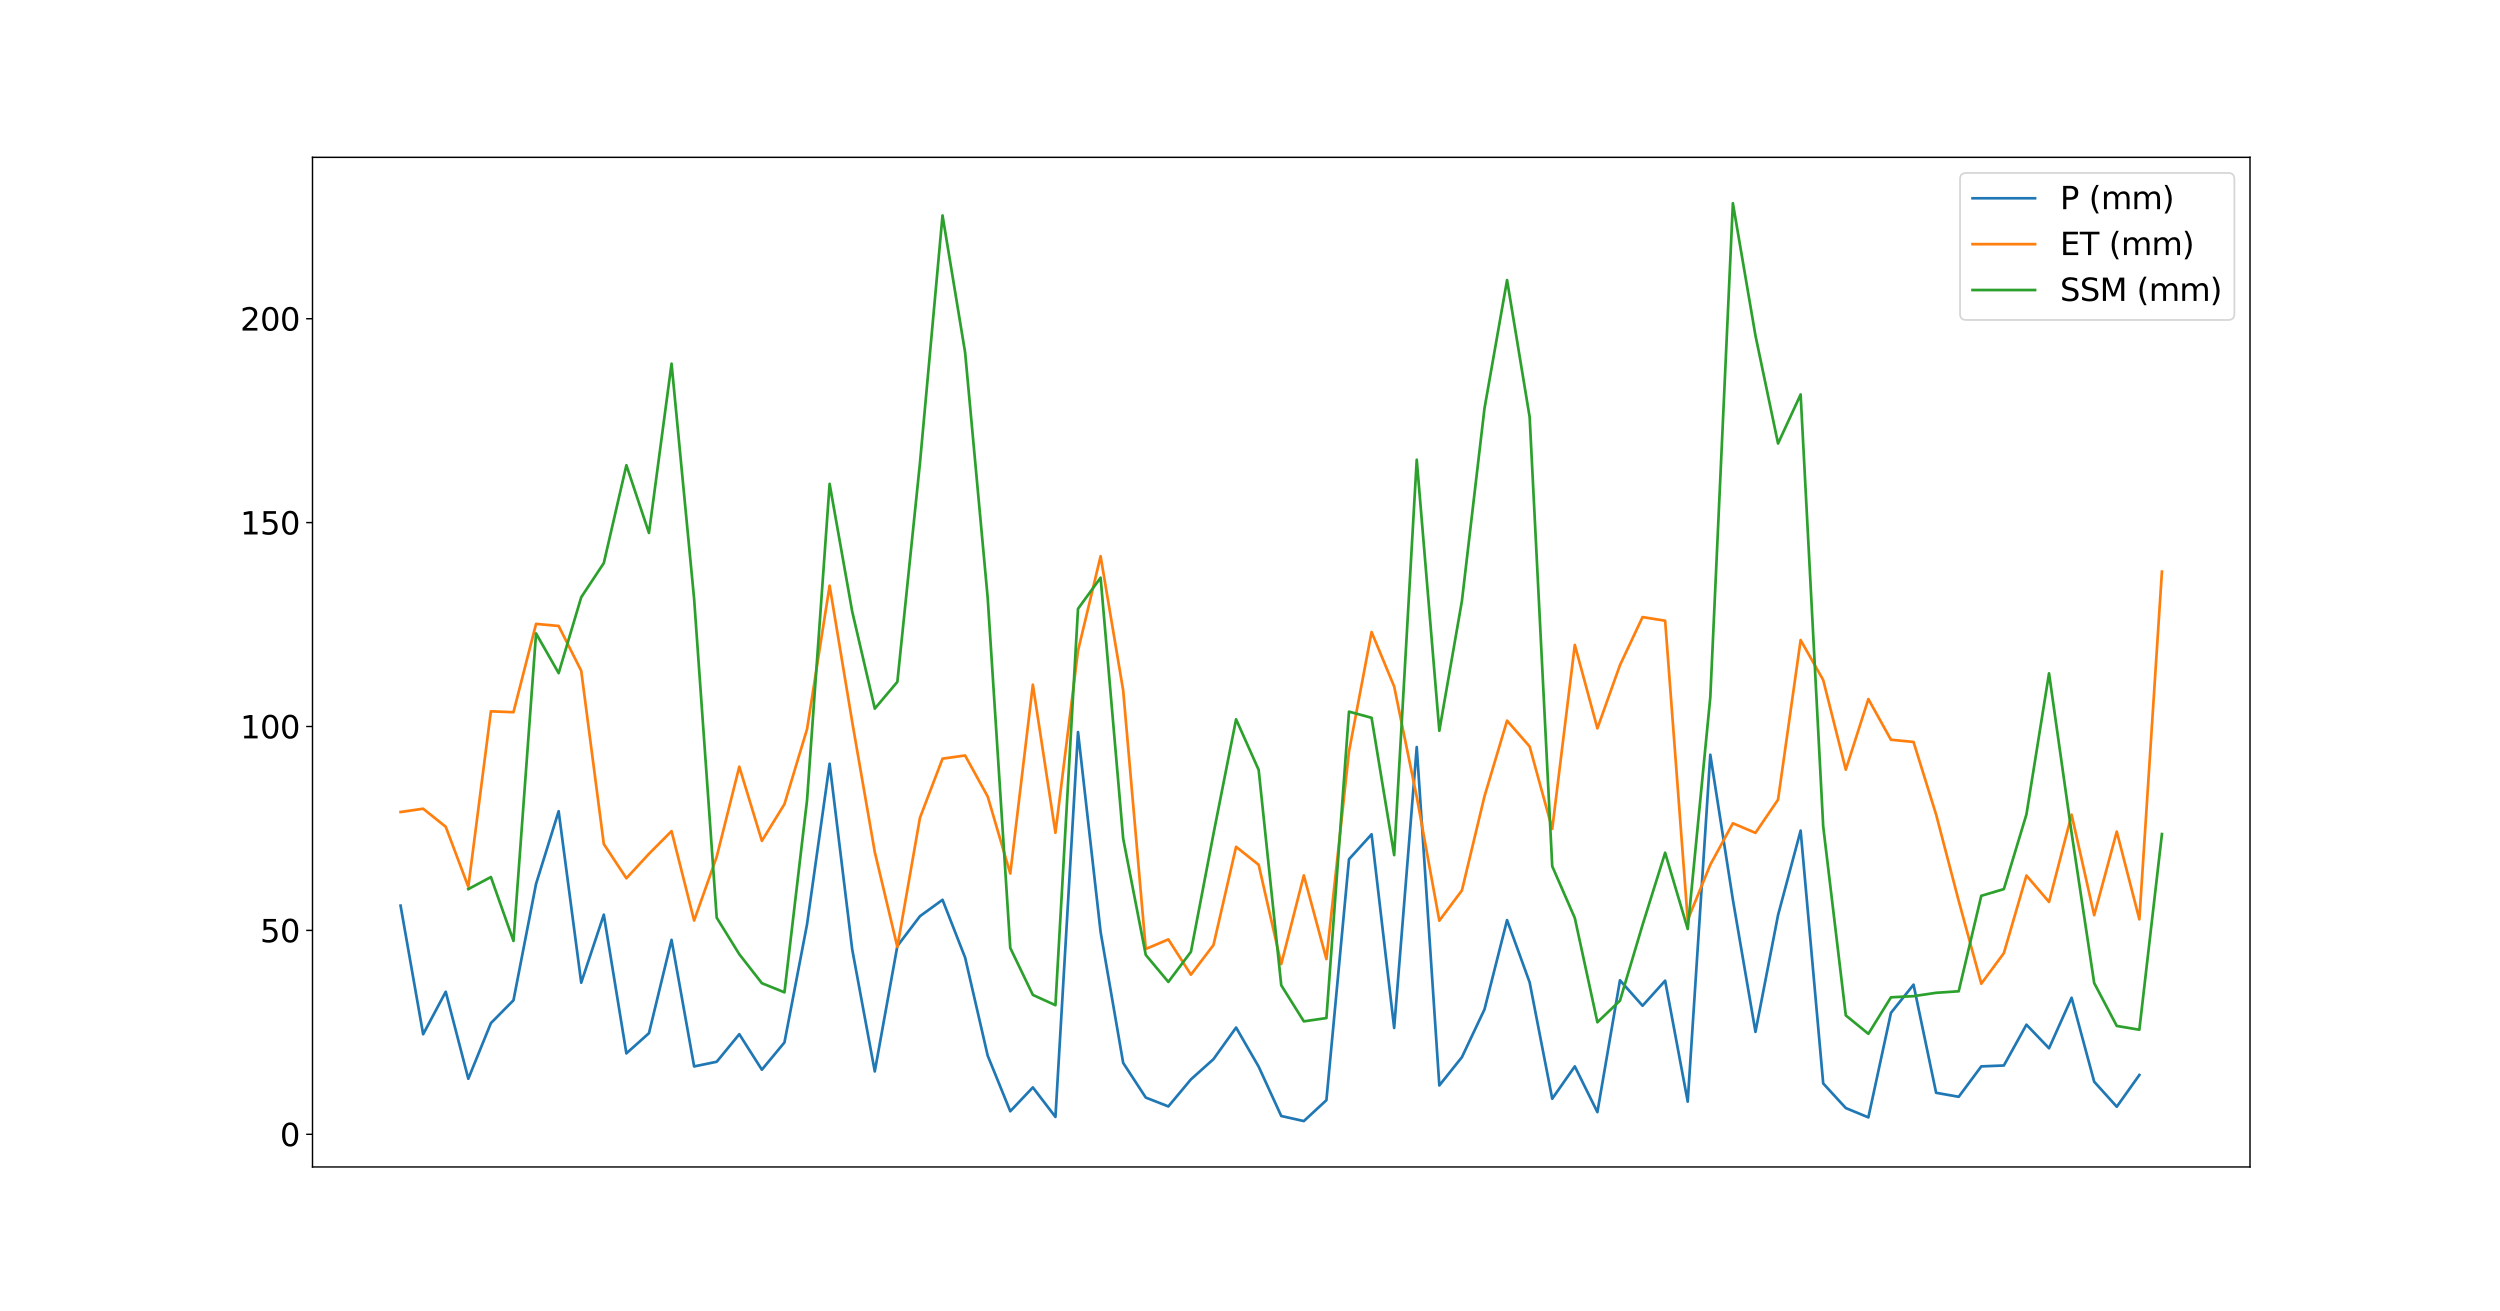 <?xml version="1.0" encoding="utf-8" standalone="no"?>
<!DOCTYPE svg PUBLIC "-//W3C//DTD SVG 1.1//EN"
  "http://www.w3.org/Graphics/SVG/1.1/DTD/svg11.dtd">
<svg height="725.04pt" version="1.1" viewBox="0 0 1382.4 725.04" width="1382.4pt" xmlns="http://www.w3.org/2000/svg" xmlns:xlink="http://www.w3.org/1999/xlink">
 <defs>
  <style type="text/css">*{stroke-linecap:butt;stroke-linejoin:round;}</style>
 </defs>
 <g id="figure_1">
  <g id="patch_1">
   <path d="M 0 725.04 
L 1382.4 725.04 
L 1382.4 0 
L 0 0 
z
" style="fill:#ffffff;"/>
  </g>
  <g id="axes_1">
   <g id="patch_2">
    <path d="M 172.8 645.286 
L 1244.16 645.286 
L 1244.16 87.005 
L 172.8 87.005 
z
" style="fill:#ffffff;"/>
   </g>
   <g id="matplotlib.axis_1"/>
   <g id="matplotlib.axis_2">
    <g id="ytick_1">
     <g id="line2d_1">
      <defs>
       <path d="M 0 0 
L -3.5 0 
" id="m59facb60d8" style="stroke:#000000;stroke-width:0.8;"/>
      </defs>
      <g>
       <use style="stroke:#000000;stroke-width:0.8;" x="172.8" xlink:href="#m59facb60d8" y="627.219"/>
      </g>
     </g>
     <g id="text_1">
      <!-- 0 -->
      <g transform="translate(154.806 633.784)scale(0.173 -0.173)">
       <defs>
        <path d="M 2034 4250 
Q 1547 4250 1301 3770 
Q 1056 3291 1056 2328 
Q 1056 1369 1301 889 
Q 1547 409 2034 409 
Q 2525 409 2770 889 
Q 3016 1369 3016 2328 
Q 3016 3291 2770 3770 
Q 2525 4250 2034 4250 
z
M 2034 4750 
Q 2819 4750 3233 4129 
Q 3647 3509 3647 2328 
Q 3647 1150 3233 529 
Q 2819 -91 2034 -91 
Q 1250 -91 836 529 
Q 422 1150 422 2328 
Q 422 3509 836 4129 
Q 1250 4750 2034 4750 
z
" id="DejaVuSans-30" transform="scale(0.016)"/>
       </defs>
       <use xlink:href="#DejaVuSans-30"/>
      </g>
     </g>
    </g>
    <g id="ytick_2">
     <g id="line2d_2">
      <g>
       <use style="stroke:#000000;stroke-width:0.8;" x="172.8" xlink:href="#m59facb60d8" y="514.473"/>
      </g>
     </g>
     <g id="text_2">
      <!-- 50 -->
      <g transform="translate(143.811 521.038)scale(0.173 -0.173)">
       <defs>
        <path d="M 691 4666 
L 3169 4666 
L 3169 4134 
L 1269 4134 
L 1269 2991 
Q 1406 3038 1543 3061 
Q 1681 3084 1819 3084 
Q 2600 3084 3056 2656 
Q 3513 2228 3513 1497 
Q 3513 744 3044 326 
Q 2575 -91 1722 -91 
Q 1428 -91 1123 -41 
Q 819 9 494 109 
L 494 744 
Q 775 591 1075 516 
Q 1375 441 1709 441 
Q 2250 441 2565 725 
Q 2881 1009 2881 1497 
Q 2881 1984 2565 2268 
Q 2250 2553 1709 2553 
Q 1456 2553 1204 2497 
Q 953 2441 691 2322 
L 691 4666 
z
" id="DejaVuSans-35" transform="scale(0.016)"/>
       </defs>
       <use xlink:href="#DejaVuSans-35"/>
       <use x="63.623" xlink:href="#DejaVuSans-30"/>
      </g>
     </g>
    </g>
    <g id="ytick_3">
     <g id="line2d_3">
      <g>
       <use style="stroke:#000000;stroke-width:0.8;" x="172.8" xlink:href="#m59facb60d8" y="401.727"/>
      </g>
     </g>
     <g id="text_3">
      <!-- 100 -->
      <g transform="translate(132.817 408.292)scale(0.173 -0.173)">
       <defs>
        <path d="M 794 531 
L 1825 531 
L 1825 4091 
L 703 3866 
L 703 4441 
L 1819 4666 
L 2450 4666 
L 2450 531 
L 3481 531 
L 3481 0 
L 794 0 
L 794 531 
z
" id="DejaVuSans-31" transform="scale(0.016)"/>
       </defs>
       <use xlink:href="#DejaVuSans-31"/>
       <use x="63.623" xlink:href="#DejaVuSans-30"/>
       <use x="127.246" xlink:href="#DejaVuSans-30"/>
      </g>
     </g>
    </g>
    <g id="ytick_4">
     <g id="line2d_4">
      <g>
       <use style="stroke:#000000;stroke-width:0.8;" x="172.8" xlink:href="#m59facb60d8" y="288.981"/>
      </g>
     </g>
     <g id="text_4">
      <!-- 150 -->
      <g transform="translate(132.817 295.546)scale(0.173 -0.173)">
       <use xlink:href="#DejaVuSans-31"/>
       <use x="63.623" xlink:href="#DejaVuSans-35"/>
       <use x="127.246" xlink:href="#DejaVuSans-30"/>
      </g>
     </g>
    </g>
    <g id="ytick_5">
     <g id="line2d_5">
      <g>
       <use style="stroke:#000000;stroke-width:0.8;" x="172.8" xlink:href="#m59facb60d8" y="176.235"/>
      </g>
     </g>
     <g id="text_5">
      <!-- 200 -->
      <g transform="translate(132.817 182.8)scale(0.173 -0.173)">
       <defs>
        <path d="M 1228 531 
L 3431 531 
L 3431 0 
L 469 0 
L 469 531 
Q 828 903 1448 1529 
Q 2069 2156 2228 2338 
Q 2531 2678 2651 2914 
Q 2772 3150 2772 3378 
Q 2772 3750 2511 3984 
Q 2250 4219 1831 4219 
Q 1534 4219 1204 4116 
Q 875 4013 500 3803 
L 500 4441 
Q 881 4594 1212 4672 
Q 1544 4750 1819 4750 
Q 2544 4750 2975 4387 
Q 3406 4025 3406 3419 
Q 3406 3131 3298 2873 
Q 3191 2616 2906 2266 
Q 2828 2175 2409 1742 
Q 1991 1309 1228 531 
z
" id="DejaVuSans-32" transform="scale(0.016)"/>
       </defs>
       <use xlink:href="#DejaVuSans-32"/>
       <use x="63.623" xlink:href="#DejaVuSans-30"/>
       <use x="127.246" xlink:href="#DejaVuSans-30"/>
      </g>
     </g>
    </g>
   </g>
   <g id="line2d_6">
    <path clip-path="url(#pdc154617af)" d="M 221.498 500.798 
L 233.985 571.886 
L 246.472 548.406 
L 258.958 596.51 
L 271.445 565.74 
L 283.932 553.114 
L 296.418 488.737 
L 308.905 448.591 
L 321.392 543.385 
L 333.879 505.788 
L 346.365 582.472 
L 358.852 571.309 
L 371.339 519.713 
L 383.825 589.695 
L 396.312 587.11 
L 408.799 571.87 
L 421.286 591.501 
L 433.772 576.426 
L 446.259 511.138 
L 458.746 422.322 
L 471.232 524.942 
L 483.719 592.456 
L 496.206 523.093 
L 508.693 506.622 
L 521.179 497.562 
L 533.666 529.494 
L 546.153 583.714 
L 558.639 614.48 
L 571.126 601.285 
L 583.613 617.618 
L 596.1 404.796 
L 608.586 515.317 
L 621.073 587.75 
L 633.56 606.903 
L 646.046 611.809 
L 658.533 596.858 
L 671.02 585.659 
L 683.507 568.194 
L 695.993 589.833 
L 708.48 617.101 
L 720.967 619.909 
L 733.453 608.356 
L 745.94 475.113 
L 758.427 461.34 
L 770.914 568.408 
L 783.4 413.115 
L 795.887 600.2 
L 808.374 584.58 
L 820.86 558.153 
L 833.347 508.786 
L 845.834 543.225 
L 858.321 607.543 
L 870.807 589.677 
L 883.294 614.957 
L 895.781 542.072 
L 908.267 556.141 
L 920.754 542.288 
L 933.241 609.138 
L 945.728 417.356 
L 958.214 497.514 
L 970.701 570.571 
L 983.188 506.019 
L 995.674 459.301 
L 1008.161 599.102 
L 1020.648 612.71 
L 1033.135 617.875 
L 1045.621 560.061 
L 1058.108 544.484 
L 1070.595 604.269 
L 1083.081 606.479 
L 1095.568 589.669 
L 1108.055 589.171 
L 1120.542 566.619 
L 1133.028 579.644 
L 1145.515 551.729 
L 1158.002 598.145 
L 1170.488 611.975 
L 1182.975 594.437 
" style="fill:none;stroke:#1f77b4;stroke-linecap:square;stroke-width:1.5;"/>
   </g>
   <g id="line2d_7">
    <path clip-path="url(#pdc154617af)" d="M 221.498 449.009 
L 233.985 447.184 
L 246.472 457.168 
L 258.958 490.341 
L 271.445 393.34 
L 283.932 393.82 
L 296.418 344.985 
L 308.905 346.138 
L 321.392 370.93 
L 333.879 466.722 
L 346.365 485.651 
L 358.852 472.122 
L 371.339 459.585 
L 383.825 509.024 
L 396.312 473.741 
L 408.799 423.958 
L 421.286 464.98 
L 433.772 444.635 
L 446.259 403.205 
L 458.746 323.867 
L 471.232 399.208 
L 483.719 471.149 
L 496.206 523.651 
L 508.693 452.229 
L 521.179 419.499 
L 533.666 417.755 
L 546.153 440.448 
L 558.639 483.037 
L 571.126 378.606 
L 583.613 460.489 
L 596.1 359.802 
L 608.586 307.566 
L 621.073 381.804 
L 633.56 524.755 
L 646.046 519.446 
L 658.533 538.958 
L 671.02 522.531 
L 683.507 468.247 
L 695.993 478.193 
L 708.48 533.092 
L 720.967 484.07 
L 733.453 530.337 
L 745.94 415.543 
L 758.427 349.488 
L 770.914 379.609 
L 783.4 440.634 
L 795.887 509.09 
L 808.374 492.371 
L 820.86 440.339 
L 833.347 398.49 
L 845.834 412.79 
L 858.321 458.337 
L 870.807 356.617 
L 883.294 402.756 
L 895.781 367.781 
L 908.267 341.225 
L 920.754 343.233 
L 933.241 508.719 
L 945.728 478.151 
L 958.214 455.247 
L 970.701 460.549 
L 983.188 442.174 
L 995.674 353.938 
L 1008.161 376.035 
L 1020.648 425.58 
L 1033.135 386.55 
L 1045.621 409.054 
L 1058.108 410.267 
L 1070.595 450.422 
L 1083.081 498.106 
L 1095.568 543.956 
L 1108.055 527.037 
L 1120.542 484.139 
L 1133.028 498.729 
L 1145.515 450.478 
L 1158.002 506.075 
L 1170.488 459.845 
L 1182.975 508.347 
L 1195.462 316.085 
" style="fill:none;stroke:#ff7f0e;stroke-linecap:square;stroke-width:1.5;"/>
   </g>
   <g id="line2d_8">
    <path clip-path="url(#pdc154617af)" d="M 258.958 491.636 
L 271.445 484.974 
L 283.932 520.299 
L 296.418 350.272 
L 308.905 372.208 
L 321.392 330.248 
L 333.879 311.348 
L 346.365 257.254 
L 358.852 294.699 
L 371.339 201.092 
L 383.825 331.232 
L 396.312 507.457 
L 408.799 527.651 
L 421.286 543.669 
L 433.772 548.719 
L 446.259 442.521 
L 458.746 267.568 
L 471.232 338.132 
L 483.719 391.841 
L 496.206 377.02 
L 508.693 256.125 
L 521.179 119.146 
L 533.666 194.864 
L 546.153 330.599 
L 558.639 524.164 
L 571.126 550.144 
L 583.613 555.835 
L 596.1 336.629 
L 608.586 319.439 
L 621.073 463.683 
L 633.56 528.029 
L 646.046 542.956 
L 658.533 526.308 
L 671.02 461.002 
L 683.507 397.747 
L 695.993 425.717 
L 708.48 544.82 
L 720.967 564.768 
L 733.453 562.947 
L 745.94 393.507 
L 758.427 396.908 
L 770.914 472.843 
L 783.4 254.227 
L 795.887 404.083 
L 808.374 332.337 
L 820.86 225.85 
L 833.347 154.885 
L 845.834 230.636 
L 858.321 479.011 
L 870.807 507.622 
L 883.294 565.269 
L 895.781 553.315 
L 908.267 511.43 
L 920.754 471.537 
L 933.241 513.687 
L 945.728 385.571 
L 958.214 112.381 
L 970.701 185.569 
L 983.188 245.235 
L 995.674 218.125 
L 1008.161 457.018 
L 1020.648 561.464 
L 1033.135 571.656 
L 1045.621 551.475 
L 1058.108 550.842 
L 1070.595 548.981 
L 1083.081 548.139 
L 1095.568 495.348 
L 1108.055 491.629 
L 1120.542 450.334 
L 1133.028 372.344 
L 1145.515 460.615 
L 1158.002 543.585 
L 1170.488 567.304 
L 1182.975 569.398 
L 1195.462 461.2 
" style="fill:none;stroke:#2ca02c;stroke-linecap:square;stroke-width:1.5;"/>
   </g>
   <g id="patch_3">
    <path d="M 172.8 645.286 
L 172.8 87.005 
" style="fill:none;stroke:#000000;stroke-linecap:square;stroke-linejoin:miter;stroke-width:0.8;"/>
   </g>
   <g id="patch_4">
    <path d="M 1244.16 645.286 
L 1244.16 87.005 
" style="fill:none;stroke:#000000;stroke-linecap:square;stroke-linejoin:miter;stroke-width:0.8;"/>
   </g>
   <g id="patch_5">
    <path d="M 172.8 645.286 
L 1244.16 645.286 
" style="fill:none;stroke:#000000;stroke-linecap:square;stroke-linejoin:miter;stroke-width:0.8;"/>
   </g>
   <g id="patch_6">
    <path d="M 172.8 87.005 
L 1244.16 87.005 
" style="fill:none;stroke:#000000;stroke-linecap:square;stroke-linejoin:miter;stroke-width:0.8;"/>
   </g>
   <g id="legend_1">
    <g id="patch_7">
     <path d="M 1087.279 176.92 
L 1232.064 176.92 
Q 1235.52 176.92 1235.52 173.464 
L 1235.52 99.101 
Q 1235.52 95.645 1232.064 95.645 
L 1087.279 95.645 
Q 1083.823 95.645 1083.823 99.101 
L 1083.823 173.464 
Q 1083.823 176.92 1087.279 176.92 
z
" style="fill:#ffffff;opacity:0.8;stroke:#cccccc;stroke-linejoin:miter;"/>
    </g>
    <g id="line2d_9">
     <path d="M 1090.735 109.639 
L 1125.295 109.639 
" style="fill:none;stroke:#1f77b4;stroke-linecap:square;stroke-width:1.5;"/>
    </g>
    <g id="line2d_10"/>
    <g id="text_6">
     <!-- P (mm) -->
     <g transform="translate(1139.119 115.687)scale(0.173 -0.173)">
      <defs>
       <path d="M 1259 4147 
L 1259 2394 
L 2053 2394 
Q 2494 2394 2734 2622 
Q 2975 2850 2975 3272 
Q 2975 3691 2734 3919 
Q 2494 4147 2053 4147 
L 1259 4147 
z
M 628 4666 
L 2053 4666 
Q 2838 4666 3239 4311 
Q 3641 3956 3641 3272 
Q 3641 2581 3239 2228 
Q 2838 1875 2053 1875 
L 1259 1875 
L 1259 0 
L 628 0 
L 628 4666 
z
" id="DejaVuSans-50" transform="scale(0.016)"/>
       <path id="DejaVuSans-20" transform="scale(0.016)"/>
       <path d="M 1984 4856 
Q 1566 4138 1362 3434 
Q 1159 2731 1159 2009 
Q 1159 1288 1364 580 
Q 1569 -128 1984 -844 
L 1484 -844 
Q 1016 -109 783 600 
Q 550 1309 550 2009 
Q 550 2706 781 3412 
Q 1013 4119 1484 4856 
L 1984 4856 
z
" id="DejaVuSans-28" transform="scale(0.016)"/>
       <path d="M 3328 2828 
Q 3544 3216 3844 3400 
Q 4144 3584 4550 3584 
Q 5097 3584 5394 3201 
Q 5691 2819 5691 2113 
L 5691 0 
L 5113 0 
L 5113 2094 
Q 5113 2597 4934 2840 
Q 4756 3084 4391 3084 
Q 3944 3084 3684 2787 
Q 3425 2491 3425 1978 
L 3425 0 
L 2847 0 
L 2847 2094 
Q 2847 2600 2669 2842 
Q 2491 3084 2119 3084 
Q 1678 3084 1418 2786 
Q 1159 2488 1159 1978 
L 1159 0 
L 581 0 
L 581 3500 
L 1159 3500 
L 1159 2956 
Q 1356 3278 1631 3431 
Q 1906 3584 2284 3584 
Q 2666 3584 2933 3390 
Q 3200 3197 3328 2828 
z
" id="DejaVuSans-6d" transform="scale(0.016)"/>
       <path d="M 513 4856 
L 1013 4856 
Q 1481 4119 1714 3412 
Q 1947 2706 1947 2009 
Q 1947 1309 1714 600 
Q 1481 -109 1013 -844 
L 513 -844 
Q 928 -128 1133 580 
Q 1338 1288 1338 2009 
Q 1338 2731 1133 3434 
Q 928 4138 513 4856 
z
" id="DejaVuSans-29" transform="scale(0.016)"/>
      </defs>
      <use xlink:href="#DejaVuSans-50"/>
      <use x="60.303" xlink:href="#DejaVuSans-20"/>
      <use x="92.09" xlink:href="#DejaVuSans-28"/>
      <use x="131.104" xlink:href="#DejaVuSans-6d"/>
      <use x="228.516" xlink:href="#DejaVuSans-6d"/>
      <use x="325.928" xlink:href="#DejaVuSans-29"/>
     </g>
    </g>
    <g id="line2d_11">
     <path d="M 1090.735 135.003 
L 1125.295 135.003 
" style="fill:none;stroke:#ff7f0e;stroke-linecap:square;stroke-width:1.5;"/>
    </g>
    <g id="line2d_12"/>
    <g id="text_7">
     <!-- ET (mm) -->
     <g transform="translate(1139.119 141.051)scale(0.173 -0.173)">
      <defs>
       <path d="M 628 4666 
L 3578 4666 
L 3578 4134 
L 1259 4134 
L 1259 2753 
L 3481 2753 
L 3481 2222 
L 1259 2222 
L 1259 531 
L 3634 531 
L 3634 0 
L 628 0 
L 628 4666 
z
" id="DejaVuSans-45" transform="scale(0.016)"/>
       <path d="M -19 4666 
L 3928 4666 
L 3928 4134 
L 2272 4134 
L 2272 0 
L 1638 0 
L 1638 4134 
L -19 4134 
L -19 4666 
z
" id="DejaVuSans-54" transform="scale(0.016)"/>
      </defs>
      <use xlink:href="#DejaVuSans-45"/>
      <use x="63.184" xlink:href="#DejaVuSans-54"/>
      <use x="124.268" xlink:href="#DejaVuSans-20"/>
      <use x="156.055" xlink:href="#DejaVuSans-28"/>
      <use x="195.068" xlink:href="#DejaVuSans-6d"/>
      <use x="292.48" xlink:href="#DejaVuSans-6d"/>
      <use x="389.893" xlink:href="#DejaVuSans-29"/>
     </g>
    </g>
    <g id="line2d_13">
     <path d="M 1090.735 160.367 
L 1125.295 160.367 
" style="fill:none;stroke:#2ca02c;stroke-linecap:square;stroke-width:1.5;"/>
    </g>
    <g id="line2d_14"/>
    <g id="text_8">
     <!-- SSM (mm) -->
     <g transform="translate(1139.119 166.415)scale(0.173 -0.173)">
      <defs>
       <path d="M 3425 4513 
L 3425 3897 
Q 3066 4069 2747 4153 
Q 2428 4238 2131 4238 
Q 1616 4238 1336 4038 
Q 1056 3838 1056 3469 
Q 1056 3159 1242 3001 
Q 1428 2844 1947 2747 
L 2328 2669 
Q 3034 2534 3370 2195 
Q 3706 1856 3706 1288 
Q 3706 609 3251 259 
Q 2797 -91 1919 -91 
Q 1588 -91 1214 -16 
Q 841 59 441 206 
L 441 856 
Q 825 641 1194 531 
Q 1563 422 1919 422 
Q 2459 422 2753 634 
Q 3047 847 3047 1241 
Q 3047 1584 2836 1778 
Q 2625 1972 2144 2069 
L 1759 2144 
Q 1053 2284 737 2584 
Q 422 2884 422 3419 
Q 422 4038 858 4394 
Q 1294 4750 2059 4750 
Q 2388 4750 2728 4690 
Q 3069 4631 3425 4513 
z
" id="DejaVuSans-53" transform="scale(0.016)"/>
       <path d="M 628 4666 
L 1569 4666 
L 2759 1491 
L 3956 4666 
L 4897 4666 
L 4897 0 
L 4281 0 
L 4281 4097 
L 3078 897 
L 2444 897 
L 1241 4097 
L 1241 0 
L 628 0 
L 628 4666 
z
" id="DejaVuSans-4d" transform="scale(0.016)"/>
      </defs>
      <use xlink:href="#DejaVuSans-53"/>
      <use x="63.477" xlink:href="#DejaVuSans-53"/>
      <use x="126.953" xlink:href="#DejaVuSans-4d"/>
      <use x="213.232" xlink:href="#DejaVuSans-20"/>
      <use x="245.02" xlink:href="#DejaVuSans-28"/>
      <use x="284.033" xlink:href="#DejaVuSans-6d"/>
      <use x="381.445" xlink:href="#DejaVuSans-6d"/>
      <use x="478.857" xlink:href="#DejaVuSans-29"/>
     </g>
    </g>
   </g>
  </g>
 </g>
 <defs>
  <clipPath id="pdc154617af">
   <rect height="558.281" width="1071.36" x="172.8" y="87.005"/>
  </clipPath>
 </defs>
</svg>
